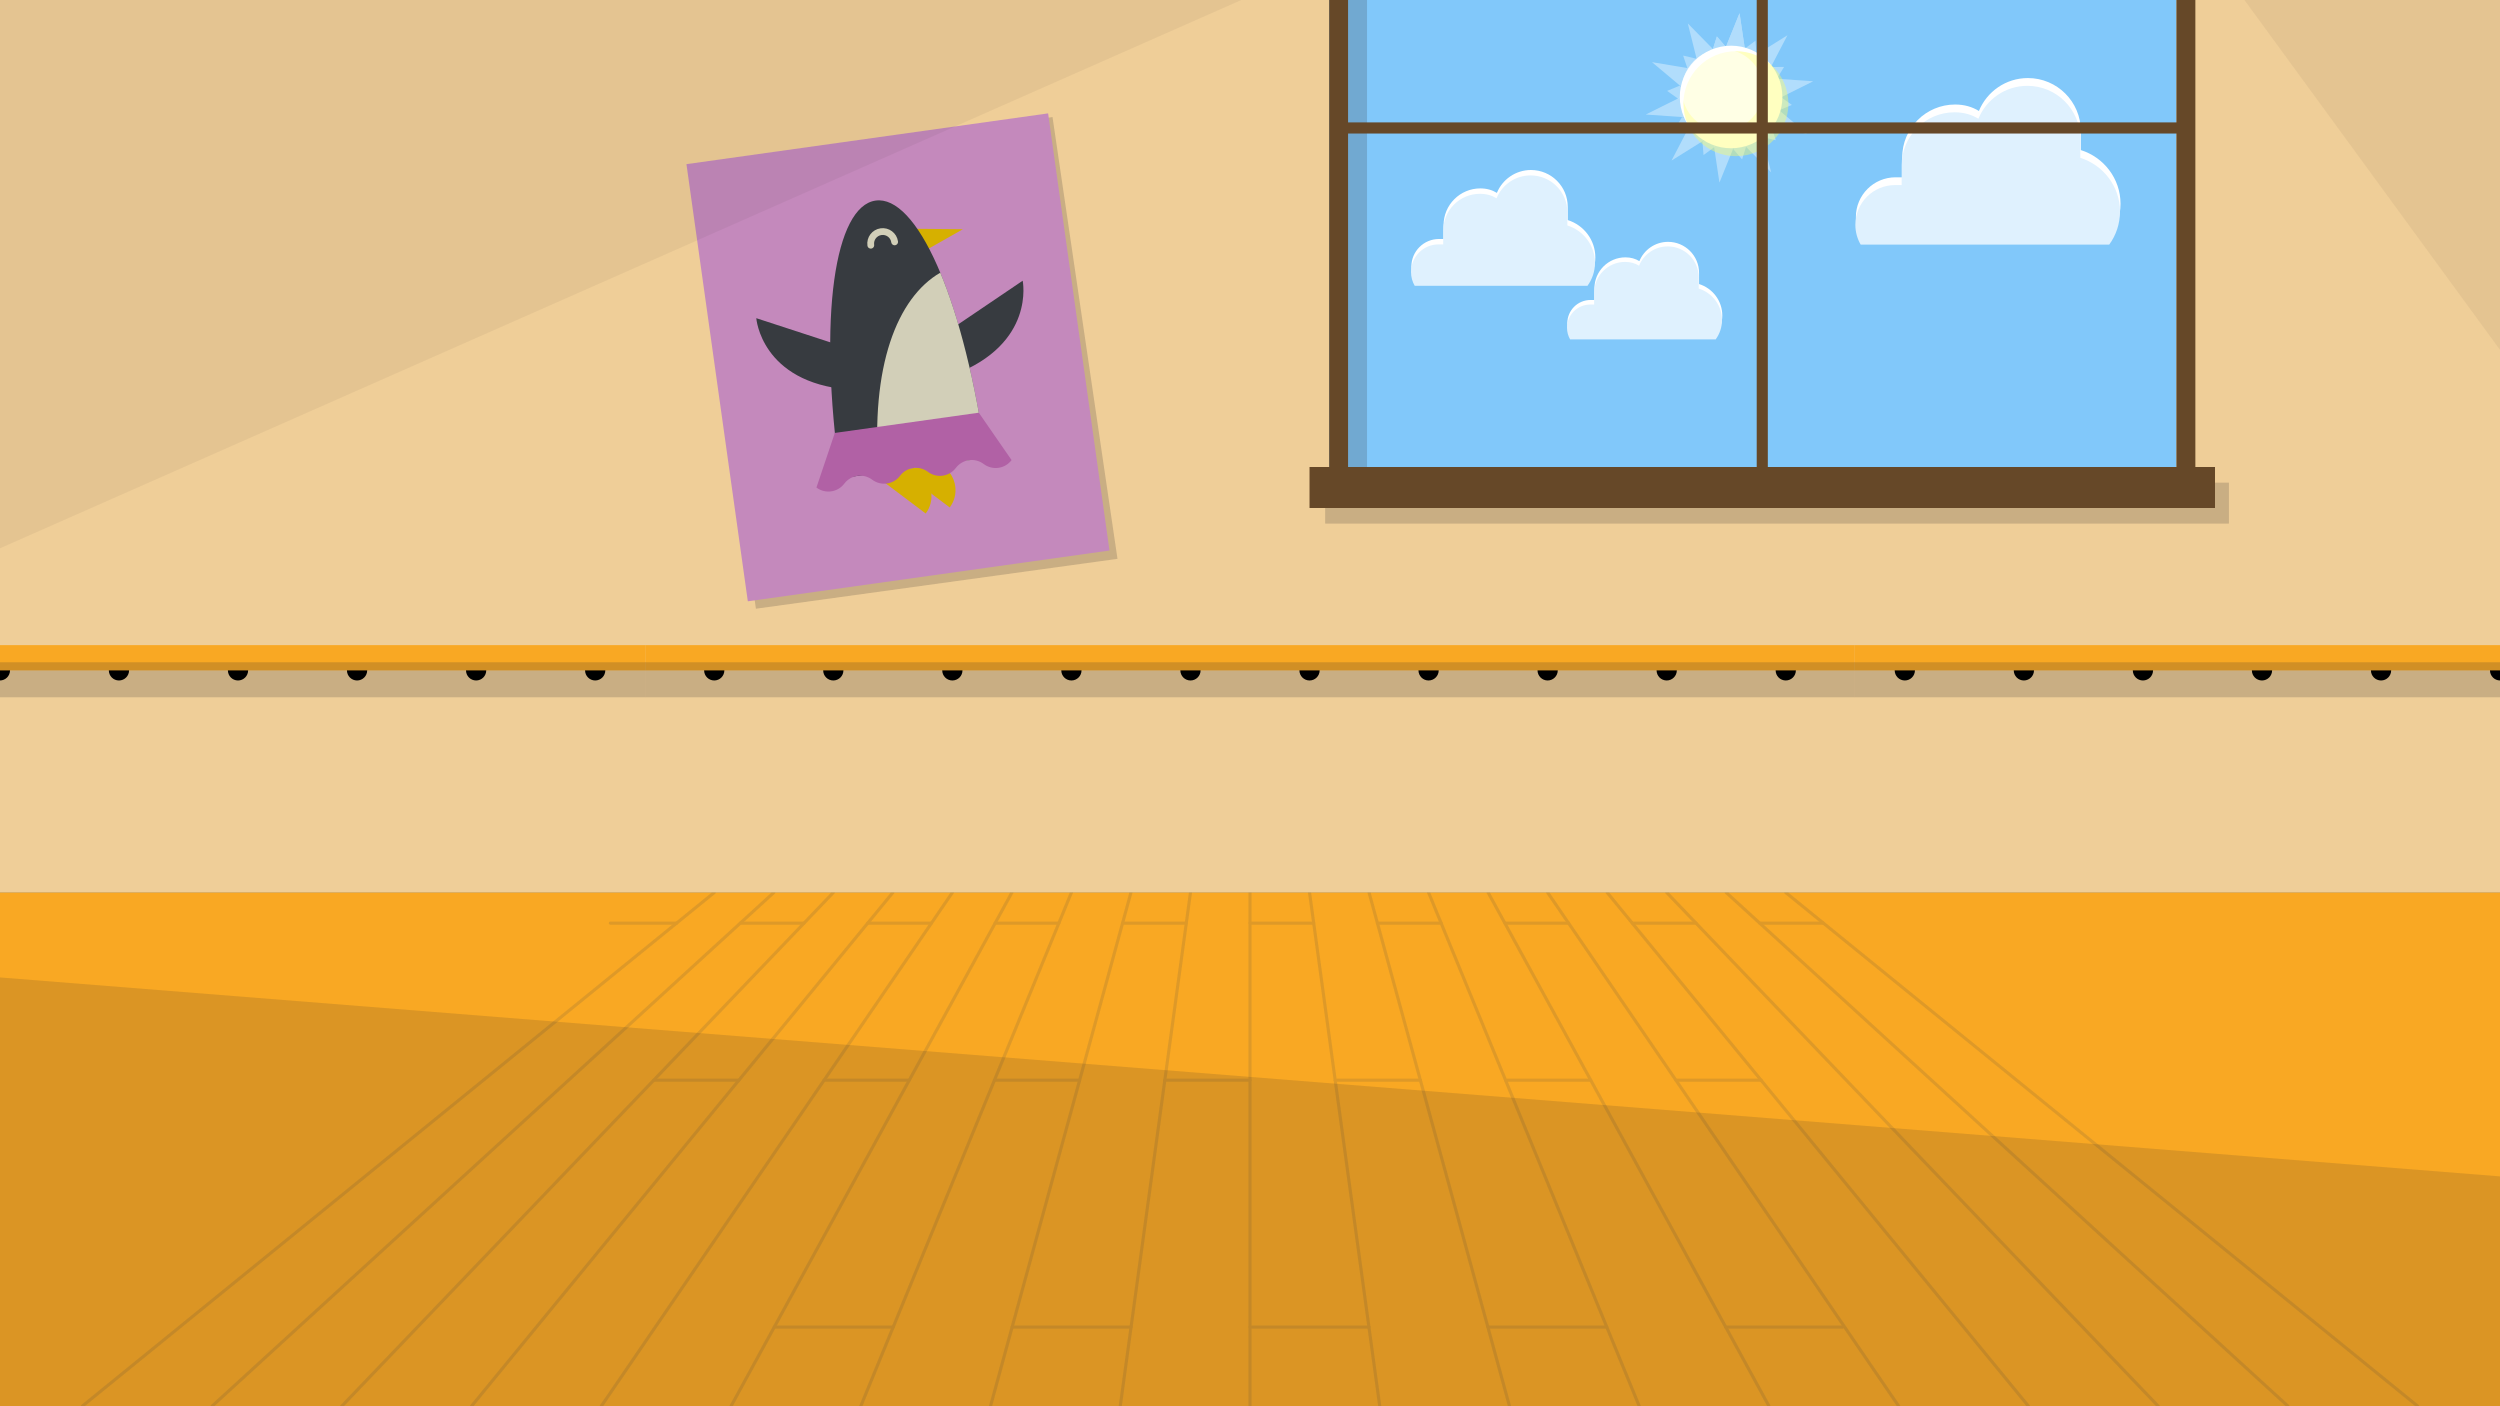 <?xml version="1.0" encoding="iso-8859-1"?>
<!-- Generator: Adobe Illustrator 19.1.0, SVG Export Plug-In . SVG Version: 6.00 Build 0)  -->
<svg version="1.1" xmlns="http://www.w3.org/2000/svg" xmlns:xlink="http://www.w3.org/1999/xlink" x="0px" y="0px" width="1600px"
	 height="900px" viewBox="0 0 1600 900" style="enable-background:new 0 0 1600 900;" xml:space="preserve">
<rect x="0" y="0" width="1600" height="900" fill="#333333" stroke="none"/>
<symbol  id="New_Symbol_101" viewBox="-53.585 -54.25 107.17 108.5">
	<path style="fill:#FFFFFF;" d="M24.904,6.509c2.954-14.405-6.33-28.477-20.734-31.43s-28.477,6.33-31.43,20.734
		s6.33,28.477,20.734,31.43S21.95,20.914,24.904,6.509z"/>
	<path style="fill:#FFFFFF;" d="M27.487,7.429C30.19-5.754,21.694-18.633,8.511-21.336S-17.551-15.543-20.254-2.36
		s5.793,26.062,18.976,28.765S24.784,20.612,27.487,7.429z"/>
	<path style="fill:#FFFFFF;" d="M25.944,0.669c2.703-13.183-5.793-26.062-18.976-28.765s-26.062,5.793-28.765,18.976
		s5.793,26.062,18.976,28.765S23.241,13.853,25.944,0.669z"/>
	<path style="fill:#FFFFFF;" d="M25.855,5.682C28.667-8.03,19.83-21.425,6.118-24.237S-20.99-18.211-23.801-4.499
		s6.025,27.108,19.738,29.919S23.044,19.395,25.855,5.682z"/>
	<path style="fill:#FFFFFF;" d="M33.178,7.184c3.641-17.757-7.802-35.103-25.559-38.743C-10.137-35.2-27.483-23.757-31.124-6.001
		s7.802,35.103,25.559,38.743C12.192,36.383,29.537,24.94,33.178,7.184z"/>
	<g style="opacity:0.36;">
		<g>
			<polygon style="fill:#FFFFFF;" points="-2.389,32.726 -5.469,26.672 -10.683,31.026 -8.071,39.361 			"/>
			<path style="fill:#FFFFFF;" d="M2.163,3.279C2.471,1.776,1.502,0.308,0,0s-2.971,0.66-3.279,2.163s0.66,2.971,2.163,3.279
				C0.387,5.75,1.854,4.782,2.163,3.279z"/>
		</g>
		<g>
			<polygon style="fill:#FFFFFF;" points="17.303,27.88 11.253,24.793 9.594,31.38 16.606,36.587 			"/>
			<path style="fill:#FFFFFF;" d="M3.677,1.381C3.043-0.016,1.396-0.634,0,0s-2.015,2.28-1.381,3.677s2.28,2.015,3.677,1.381
				S4.311,2.778,3.677,1.381z"/>
		</g>
		<g>
			<polygon style="fill:#FFFFFF;" points="30.386,12.385 23.676,13.443 26.206,19.747 34.94,19.839 			"/>
			<path style="fill:#FFFFFF;" d="M3.786-1.044C2.452-1.801,0.757-1.334,0,0s-0.29,3.029,1.044,3.787s3.029,0.29,3.787-1.044
				S5.12-0.286,3.786-1.044z"/>
		</g>
		<g>
			<polygon style="fill:#FFFFFF;" points="31.862,-7.841 27.056,-3.041 32.808,0.572 39.927,-4.488 			"/>
			<path style="fill:#FFFFFF;" d="M2.449-3.07C0.925-2.899-0.172-1.524,0,0s1.546,2.621,3.07,2.45s2.621-1.546,2.45-3.07
				S3.974-3.242,2.449-3.07z"/>
		</g>
		<g>
			<polygon style="fill:#FFFFFF;" points="21.168,-25.072 20.101,-18.364 26.878,-18.821 29.664,-27.1 			"/>
			<path style="fill:#FFFFFF;" d="M0.177-3.924C-0.956-2.889-1.035-1.132,0,0s2.791,1.212,3.924,0.177s1.212-2.791,0.177-3.924
				S1.309-4.959,0.177-3.924z"/>
		</g>
		<g>
			<polygon style="fill:#FFFFFF;" points="2.388,-32.726 5.468,-26.672 10.682,-31.026 8.07,-39.36 			"/>
			<path style="fill:#FFFFFF;" d="M-2.163-3.279C-2.472-1.776-1.503-0.308,0,0S2.97-0.66,3.278-2.163s-0.66-2.971-2.163-3.279
				C-0.387-5.75-1.855-4.781-2.163-3.279z"/>
		</g>
		<g>
			<polygon style="fill:#FFFFFF;" points="-17.304,-27.88 -11.254,-24.793 -9.595,-31.379 -16.607,-36.587 			"/>
			<path style="fill:#FFFFFF;" d="M-3.678-1.381C-3.044,0.016-1.397,0.634,0,0s2.015-2.28,1.381-3.677S-0.9-5.692-2.296-5.058
				S-4.312-2.778-3.678-1.381z"/>
		</g>
		<g>
			<polygon style="fill:#FFFFFF;" points="-30.387,-12.385 -23.677,-13.443 -26.207,-19.747 -34.941,-19.838 			"/>
			<path style="fill:#FFFFFF;" d="M-3.787,1.044C-2.453,1.801-0.758,1.334,0,0s0.29-3.029-1.044-3.787s-3.029-0.29-3.787,1.044
				S-5.121,0.287-3.787,1.044z"/>
		</g>
		<g>
			<polygon style="fill:#FFFFFF;" points="-31.863,7.841 -27.057,3.041 -32.809,-0.572 -39.928,4.488 			"/>
			<path style="fill:#FFFFFF;" d="M-2.45,3.07C-0.926,2.899,0.171,1.525,0,0s-1.546-2.621-3.07-2.45s-2.621,1.546-2.45,3.07
				S-3.975,3.242-2.45,3.07z"/>
		</g>
		<g>
			<polygon style="fill:#FFFFFF;" points="-21.169,25.072 -20.102,18.364 -26.879,18.821 -29.665,27.1 			"/>
			<path style="fill:#FFFFFF;" d="M-0.178,3.924C0.955,2.89,1.034,1.133,0,0s-2.791-1.212-3.924-0.177s-1.212,2.791-0.177,3.924
				S-1.31,4.959-0.178,3.924z"/>
		</g>
		<g>
			<polygon style="fill:#FFFFFF;" points="-2.389,32.726 -5.469,26.672 -10.683,31.026 -8.071,39.361 			"/>
			<path style="fill:#FFFFFF;" d="M2.163,3.279C2.471,1.776,1.502,0.308,0,0s-2.971,0.66-3.279,2.163s0.66,2.971,2.163,3.279
				C0.387,5.75,1.854,4.782,2.163,3.279z"/>
		</g>
	</g>
	<g style="opacity:0.38;">
		<g>
			<polygon style="fill:#FFFFFF;" points="10.283,28.403 3.272,27.573 -3.35,30.021 6.438,54.25 			"/>
			<path style="fill:#FFFFFF;" d="M4.38,2.449C4.188,0.832,2.227-0.264,0,0s-3.877,1.789-3.685,3.406
				c0.192,1.617,2.153,2.713,4.38,2.449S4.572,4.066,4.38,2.449z"/>
		</g>
		<g>
			<polygon style="fill:#FFFFFF;" points="25.014,16.934 18.854,20.384 14.936,26.257 37.096,40.105 			"/>
			<path style="fill:#FFFFFF;" d="M4.983-0.593C3.877-1.788,1.646-1.523,0,0S-2.085,3.727-0.98,4.922s3.337,0.93,4.983-0.593
				S6.088,0.602,4.983-0.593z"/>
		</g>
		<g>
			<polygon style="fill:#FFFFFF;" points="30.19,-1.003 27.234,5.408 27.516,12.463 53.584,10.641 			"/>
			<path style="fill:#FFFFFF;" d="M3.682-3.409C2.085-3.726,0.436-2.2,0,0S0.503,4.24,2.1,4.557s3.246-1.209,3.683-3.409
				S5.279-3.092,3.682-3.409z"/>
		</g>
		<g>
			<polygon style="fill:#FFFFFF;" points="23.835,-18.558 25.212,-11.633 29.587,-6.091 49.605,-22.888 			"/>
			<path style="fill:#FFFFFF;" d="M0.975-4.922C-0.503-4.24-0.94-2.036,0,0s2.9,3.134,4.378,2.452S6.293-0.434,5.353-2.47
				S2.454-5.605,0.975-4.922z"/>
		</g>
		<g>
			<polygon style="fill:#FFFFFF;" points="8.375,-29.023 13.559,-24.231 20.355,-22.319 26.678,-47.674 			"/>
			<path style="fill:#FFFFFF;" d="M-2.105-4.556C-2.9-3.135-1.958-1.095,0,0s4.188,0.831,4.983-0.59S4.836-4.05,2.879-5.145
				S-1.309-5.977-2.105-4.556z"/>
		</g>
		<g>
			<polygon style="fill:#FFFFFF;" points="-10.284,-28.403 -3.273,-27.573 3.349,-30.021 -6.439,-54.25 			"/>
			<path style="fill:#FFFFFF;" d="M-4.381-2.449C-4.189-0.832-2.228,0.264,0,0s3.877-1.789,3.685-3.406s-2.153-2.713-4.38-2.449
				S-4.572-4.066-4.381-2.449z"/>
		</g>
		<g>
			<polygon style="fill:#FFFFFF;" points="-25.015,-16.934 -18.855,-20.383 -14.937,-26.256 -37.097,-40.105 			"/>
			<path style="fill:#FFFFFF;" d="M-4.983,0.593C-3.878,1.789-1.647,1.523,0,0s2.085-3.726,0.979-4.922s-3.337-0.93-4.983,0.593
				S-6.089-0.602-4.983,0.593z"/>
		</g>
		<g>
			<polygon style="fill:#FFFFFF;" points="-30.191,1.004 -27.235,-5.408 -27.517,-12.463 -53.585,-10.64 			"/>
			<path style="fill:#FFFFFF;" d="M-3.683,3.409C-2.086,3.726-0.437,2.2,0,0s-0.504-4.24-2.101-4.557s-3.246,1.209-3.683,3.409
				C-6.221,1.052-5.28,3.092-3.683,3.409z"/>
		</g>
		<g>
			<polygon style="fill:#FFFFFF;" points="-23.836,18.558 -25.213,11.633 -29.587,6.092 -49.606,22.888 			"/>
			<path style="fill:#FFFFFF;" d="M-0.976,4.923C0.502,4.24,0.939,2.037,0,0s-2.9-3.134-4.378-2.452S-6.294,0.434-5.354,2.47
				S-2.455,5.605-0.976,4.923z"/>
		</g>
		<g>
			<polygon style="fill:#FFFFFF;" points="-8.376,29.023 -13.56,24.231 -20.356,22.319 -26.679,47.674 			"/>
			<path style="fill:#FFFFFF;" d="M2.104,4.556C2.899,3.135,1.957,1.095,0,0s-4.188-0.831-4.983,0.59S-4.837,4.05-2.88,5.146
				S1.308,5.977,2.104,4.556z"/>
		</g>
		<g>
			<polygon style="fill:#FFFFFF;" points="10.283,28.403 3.272,27.573 -3.35,30.021 6.438,54.25 			"/>
			<path style="fill:#FFFFFF;" d="M4.38,2.449C4.188,0.832,2.227-0.264,0,0s-3.877,1.789-3.685,3.406
				c0.192,1.617,2.153,2.713,4.38,2.449S4.572,4.066,4.38,2.449z"/>
		</g>
	</g>
	<path style="opacity:0.39;fill:#FFFF5C;" d="M37.006,3.049c3.725-18.169-7.984-35.918-26.153-39.644s-35.918,7.984-39.644,26.153
		s7.984,35.918,26.153,39.644S33.281,21.218,37.006,3.049z"/>
	<path style="opacity:0.58;fill:#FFFFFF;" d="M21.155,10.334c2.893-14.112-6.201-27.898-20.313-30.791s-27.898,6.201-30.791,20.313
		s6.201,27.898,20.313,30.791S18.261,24.446,21.155,10.334z"/>
</symbol>
<symbol  id="New_Symbol_21" viewBox="-26.153 -17.16 52.202 32.789">
	<path style="fill:#FFFFFF;" d="M-18.235-3.908h1.303V0c0,5.754,4.665,10.42,10.42,10.42c1.807,0,3.378-0.461,4.683-1.271
		c1.554,3.8,5.284,6.481,9.644,6.481c5.754,0,10.42-4.665,10.42-10.42V1.452c4.501-1.404,7.815-5.606,7.815-10.57
		c0-2.436-0.788-4.683-2.121-6.512h-48.93c-0.665,1.15-1.047,2.483-1.047,3.907C-26.049-7.407-22.551-3.908-18.235-3.908z"/>
	<path style="fill:#DFF1FE;" d="M-18.338-5.438h1.303v3.907c0,5.754,4.665,10.42,10.42,10.42c1.807,0,3.378-0.461,4.683-1.271
		c1.554,3.8,5.284,6.481,9.644,6.481c5.754,0,10.42-4.665,10.42-10.42v-3.757c4.501-1.404,7.815-5.606,7.815-10.57
		c0-2.436-0.788-4.683-2.121-6.512h-48.93c-0.665,1.15-1.047,2.483-1.047,3.907C-26.153-8.937-22.655-5.438-18.338-5.438z"/>
</symbol>
<g id="Dance_Studio">
	<rect x="0" y="0" style="fill:#ECEFF0;" width="1600" height="571.224"/>
	<rect x="0.001" y="0.001" style="fill:#EFCE98;" width="1600" height="571.22"/>
	<g>
		<g>
			<polygon style="opacity:0.2;fill:#332E2E;" points="444.428,109.731 673.609,74.904 715.194,357.653 483.782,389.579 			"/>
			
				<rect x="457.589" y="87.482" transform="matrix(-0.99 0.139 -0.139 -0.99 1175.247 375.335)" style="fill:#C489BC;" width="233.808" height="282.602"/>
		</g>
		<g>
			<polygon style="fill:#D6B000;" points="582.216,146.388 616.218,146.71 590.445,161.318 			"/>
			<path style="fill:#D6B000;" d="M607.83,324.773c6.123-8.127,4.475-19.697-3.682-25.843c-8.157-6.146-19.732-4.539-25.856,3.588
				L607.83,324.773z"/>
			<path style="fill:#373B40;" d="M631.058,292.997C616.3,188.059,586.116,124.75,560.372,128.37
				c-25.745,3.62-37.299,72.799-22.542,177.738L631.058,292.997z"/>
			<path style="fill:#373B40;" d="M544.85,223.491l-60.829-19.856c0,0,3.042,41.033,59.147,45.73S544.85,223.491,544.85,223.491z"/>
			<path style="fill:#373B40;" d="M601.526,215.521l52.993-35.862c0,0,8.393,40.281-44.241,60.269
				C557.645,259.917,601.526,215.521,601.526,215.521z"/>
			<g style="opacity:0.77;">
				<path style="fill:#FFFBDB;" d="M562.389,302.654c-5.481-68.14,11.763-112.125,39.39-128.141
					c11.816,28.342,22.281,68.728,29.279,118.485L562.389,302.654z"/>
			</g>
			
				<path style="opacity:0.77;fill:none;stroke:#FFFBDB;stroke-width:4.34;stroke-linecap:round;stroke-linejoin:round;stroke-miterlimit:10;" d="
				M572.565,154.797c-0.59-4.199-4.486-7.123-8.7-6.53c-4.214,0.593-7.152,4.477-6.561,8.676"/>
			<path style="fill:#D6B000;" d="M592.454,328.656c6.123-8.127,4.475-19.697-3.682-25.843c-8.157-6.146-19.732-4.539-25.856,3.588
				L592.454,328.656z"/>
			<path style="fill:#B161A5;" d="M626.429,264.12l-92.15,12.959l-11.763,34.951c5.62,4.234,13.608,3.111,17.842-2.509
				c4.234-5.62,12.222-6.743,17.842-2.509s13.608,3.111,17.842-2.509c4.234-5.62,12.222-6.743,17.842-2.509
				c5.62,4.234,13.608,3.111,17.842-2.509c4.234-5.62,12.222-6.743,17.842-2.509c5.62,4.234,13.608,3.111,17.842-2.509
				L626.429,264.12z"/>
		</g>
	</g>
	<polygon style="opacity:0.06;fill:#332E2E;" points="0,350.891 0,0 794.431,0 	"/>
	<polygon style="opacity:0.06;fill:#332E2E;" points="1600.001,0.001 1600.001,223.901 1436.431,0.001 	"/>
	<rect x="850.669" y="0" style="fill:#81C8FA;" width="542.256" height="298.891"/>
	<rect x="0" y="571.224" style="fill:#F9A823;" width="1600" height="328.667"/>
	<g>
		<defs>
			<rect id="SVGID_1_" x="0" y="571.224" width="1600" height="328.667"/>
		</defs>
		<clipPath id="SVGID_2_">
			<use xlink:href="#SVGID_1_"  style="overflow:visible;"/>
		</clipPath>
		<g style="opacity:0.15;clip-path:url(#SVGID_2_);">
			<g>
				
					<line style="fill:none;stroke:#434343;stroke-width:2;stroke-linecap:round;stroke-miterlimit:10;" x1="495.213" y1="571.224" x2="135.762" y2="899.891"/>
				
					<line style="fill:none;stroke:#434343;stroke-width:2;stroke-linecap:round;stroke-miterlimit:10;" x1="457.114" y1="571.224" x2="52.732" y2="899.891"/>
				
					<line style="fill:none;stroke:#434343;stroke-width:2;stroke-linecap:round;stroke-miterlimit:10;" x1="533.311" y1="571.224" x2="218.791" y2="899.891"/>
				
					<line style="fill:none;stroke:#434343;stroke-width:2;stroke-linecap:round;stroke-miterlimit:10;" x1="571.409" y1="571.224" x2="301.821" y2="899.891"/>
				
					<line style="fill:none;stroke:#434343;stroke-width:2;stroke-linecap:round;stroke-miterlimit:10;" x1="609.508" y1="571.224" x2="384.851" y2="899.891"/>
				
					<line style="fill:none;stroke:#434343;stroke-width:2;stroke-linecap:round;stroke-miterlimit:10;" x1="647.606" y1="571.224" x2="467.881" y2="899.891"/>
				
					<line style="fill:none;stroke:#434343;stroke-width:2;stroke-linecap:round;stroke-miterlimit:10;" x1="685.705" y1="571.224" x2="550.911" y2="899.891"/>
				
					<line style="fill:none;stroke:#434343;stroke-width:2;stroke-linecap:round;stroke-miterlimit:10;" x1="723.803" y1="571.224" x2="633.94" y2="899.891"/>
				
					<line style="fill:none;stroke:#434343;stroke-width:2;stroke-linecap:round;stroke-miterlimit:10;" x1="761.902" y1="571.224" x2="716.97" y2="899.891"/>
				
					<line style="fill:none;stroke:#434343;stroke-width:2;stroke-linecap:round;stroke-miterlimit:10;" x1="800" y1="571.224" x2="800" y2="899.891"/>
				
					<line style="fill:none;stroke:#434343;stroke-width:2;stroke-linecap:round;stroke-miterlimit:10;" x1="838.099" y1="571.224" x2="883.03" y2="899.891"/>
				
					<line style="fill:none;stroke:#434343;stroke-width:2;stroke-linecap:round;stroke-miterlimit:10;" x1="876.197" y1="571.224" x2="966.06" y2="899.891"/>
				
					<line style="fill:none;stroke:#434343;stroke-width:2;stroke-linecap:round;stroke-miterlimit:10;" x1="914.295" y1="571.224" x2="1049.089" y2="899.891"/>
				
					<line style="fill:none;stroke:#434343;stroke-width:2;stroke-linecap:round;stroke-miterlimit:10;" x1="952.394" y1="571.224" x2="1132.119" y2="899.891"/>
				
					<line style="fill:none;stroke:#434343;stroke-width:2;stroke-linecap:round;stroke-miterlimit:10;" x1="990.492" y1="571.224" x2="1215.149" y2="899.891"/>
				
					<line style="fill:none;stroke:#434343;stroke-width:2;stroke-linecap:round;stroke-miterlimit:10;" x1="1028.591" y1="571.224" x2="1298.179" y2="899.891"/>
				
					<line style="fill:none;stroke:#434343;stroke-width:2;stroke-linecap:round;stroke-miterlimit:10;" x1="1066.689" y1="571.224" x2="1381.209" y2="899.891"/>
				
					<line style="fill:none;stroke:#434343;stroke-width:2;stroke-linecap:round;stroke-miterlimit:10;" x1="1104.787" y1="571.224" x2="1464.239" y2="899.891"/>
				
					<line style="fill:none;stroke:#434343;stroke-width:2;stroke-linecap:round;stroke-miterlimit:10;" x1="1142.886" y1="571.224" x2="1547.268" y2="899.891"/>
			</g>
			<g>
				
					<line style="fill:none;stroke:#434343;stroke-width:2;stroke-linecap:round;stroke-miterlimit:10;" x1="1166.985" y1="590.811" x2="1126.209" y2="590.811"/>
				
					<line style="fill:none;stroke:#434343;stroke-width:2;stroke-linecap:round;stroke-miterlimit:10;" x1="1085.433" y1="590.811" x2="1044.657" y2="590.811"/>
				
					<line style="fill:none;stroke:#434343;stroke-width:2;stroke-linecap:round;stroke-miterlimit:10;" x1="1003.881" y1="590.811" x2="963.206" y2="590.811"/>
				
					<line style="fill:none;stroke:#434343;stroke-width:2;stroke-linecap:round;stroke-miterlimit:10;" x1="922.328" y1="590.811" x2="881.552" y2="590.811"/>
				
					<line style="fill:none;stroke:#434343;stroke-width:2;stroke-linecap:round;stroke-miterlimit:10;" x1="840.776" y1="590.811" x2="800" y2="590.811"/>
				
					<line style="fill:none;stroke:#434343;stroke-width:2;stroke-linecap:round;stroke-miterlimit:10;" x1="759.204" y1="590.811" x2="718.448" y2="590.811"/>
				
					<line style="fill:none;stroke:#434343;stroke-width:2;stroke-linecap:round;stroke-miterlimit:10;" x1="677.672" y1="590.811" x2="636.896" y2="590.811"/>
				
					<line style="fill:none;stroke:#434343;stroke-width:2;stroke-linecap:round;stroke-miterlimit:10;" x1="596.12" y1="590.811" x2="555.343" y2="590.811"/>
				
					<line style="fill:none;stroke:#434343;stroke-width:2;stroke-linecap:round;stroke-miterlimit:10;" x1="514.495" y1="590.811" x2="473.791" y2="590.811"/>
				
					<line style="fill:none;stroke:#434343;stroke-width:2;stroke-linecap:round;stroke-miterlimit:10;" x1="433.015" y1="590.811" x2="390.63" y2="590.811"/>
				
					<line style="fill:none;stroke:#434343;stroke-width:2;stroke-linecap:round;stroke-miterlimit:10;" x1="1179.199" y1="849.328" x2="1104.47" y2="849.328"/>
				
					<line style="fill:none;stroke:#434343;stroke-width:2;stroke-linecap:round;stroke-miterlimit:10;" x1="1028.352" y1="849.328" x2="952.335" y2="849.328"/>
				
					<line style="fill:none;stroke:#434343;stroke-width:2;stroke-linecap:round;stroke-miterlimit:10;" x1="876.117" y1="849.328" x2="800" y2="849.328"/>
				
					<line style="fill:none;stroke:#434343;stroke-width:2;stroke-linecap:round;stroke-miterlimit:10;" x1="723.883" y1="849.328" x2="647.765" y2="849.328"/>
				
					<line style="fill:none;stroke:#434343;stroke-width:2;stroke-linecap:round;stroke-miterlimit:10;" x1="571.648" y1="849.328" x2="495.53" y2="849.328"/>
				
					<line style="fill:none;stroke:#434343;stroke-width:2;stroke-linecap:round;stroke-miterlimit:10;" x1="1127.108" y1="691.331" x2="1072.59" y2="691.331"/>
				
					<line style="fill:none;stroke:#434343;stroke-width:2;stroke-linecap:round;stroke-miterlimit:10;" x1="1018.072" y1="691.331" x2="963.554" y2="691.331"/>
				
					<line style="fill:none;stroke:#434343;stroke-width:2;stroke-linecap:round;stroke-miterlimit:10;" x1="909.036" y1="691.331" x2="854.518" y2="691.331"/>
				
					<line style="fill:none;stroke:#434343;stroke-width:2;stroke-linecap:round;stroke-miterlimit:10;" x1="800" y1="691.331" x2="745.482" y2="691.331"/>
				
					<line style="fill:none;stroke:#434343;stroke-width:2;stroke-linecap:round;stroke-miterlimit:10;" x1="690.964" y1="691.331" x2="636.446" y2="691.331"/>
				
					<line style="fill:none;stroke:#434343;stroke-width:2;stroke-linecap:round;stroke-miterlimit:10;" x1="581.928" y1="691.331" x2="527.41" y2="691.331"/>
				
					<line style="fill:none;stroke:#434343;stroke-width:2;stroke-linecap:round;stroke-miterlimit:10;" x1="472.892" y1="691.331" x2="418.516" y2="691.331"/>
			</g>
		</g>
	</g>
	
		<use xlink:href="#New_Symbol_21"  width="52.202" height="32.789" x="-26.153" y="-17.16" transform="matrix(2.26 0 0 -2.26 962.143 144.125)" style="overflow:visible;opacity:0.8;"/>
	
		<use xlink:href="#New_Symbol_21"  width="52.202" height="32.789" id="XMLID_1_" x="-26.153" y="-17.16" transform="matrix(1.904 0 0 -1.904 1052.674 184.546)" style="overflow:visible;opacity:0.8;"/>
	
		<use xlink:href="#New_Symbol_21"  width="52.202" height="32.789" x="-26.153" y="-17.16" transform="matrix(3.251 0 0 -3.251 1272.447 100.768)" style="overflow:visible;opacity:0.8;"/>
	
		<use xlink:href="#New_Symbol_101"  width="107.17" height="108.5" x="-53.585" y="-54.25" transform="matrix(1 0 0 -1 1106.872 62.66)" style="overflow:visible;"/>
	<g>
		<rect x="862.778" y="-0.109" style="opacity:0.2;fill:#332E2E;" width="12.109" height="312.107"/>
		<rect x="848.099" y="308.891" style="opacity:0.2;fill:#332E2E;" width="578.407" height="26.214"/>
		<path style="fill:#664828;" d="M1405.035,298.891v-299h-12.109v78.46h-261.519v-78.46h-7.109v78.46H862.778v-78.46h-12.109v299
			h-12.57v26.214h579.506v-26.214H1405.035z M1124.297,298.891H862.778V85.46h217.641h43.878V298.891z M1392.925,298.891h-261.519
			V85.46h43.878h217.641V298.891z"/>
	</g>
	<g>
		<defs>
			<rect id="SVGID_3_" x="0" y="0" width="1600" height="571.224"/>
		</defs>
		<clipPath id="SVGID_4_">
			<use xlink:href="#SVGID_3_"  style="overflow:visible;"/>
		</clipPath>
		<g style="clip-path:url(#SVGID_4_);">
			<rect x="1186.684" y="423.754" style="opacity:0.2;fill:#332E2E;" width="750.569" height="22.512"/>
			<g>
				<circle cx="1219.083" cy="429.027" r="6.48"/>
				<circle cx="1295.28" cy="429.027" r="6.48"/>
				<circle cx="1371.477" cy="429.027" r="6.48"/>
				<circle cx="1447.673" cy="429.027" r="6.48"/>
				<circle cx="1523.87" cy="429.027" r="6.48"/>
				<circle cx="1600.067" cy="429.027" r="6.48"/>
			</g>
			<rect x="1186.684" y="412.883" style="fill:#F9A823;" width="750.569" height="16.145"/>
			<rect x="1186.684" y="423.844" style="opacity:0.2;fill:#332E2E;" width="750.569" height="5.184"/>
		</g>
		<g style="clip-path:url(#SVGID_4_);">
			<rect x="-337.253" y="423.754" style="opacity:0.2;fill:#332E2E;" width="750.569" height="22.512"/>
			<g>
				<circle cx="380.917" cy="429.027" r="6.48"/>
				<circle cx="304.72" cy="429.027" r="6.48"/>
				<circle cx="228.523" cy="429.027" r="6.48"/>
				<circle cx="152.327" cy="429.027" r="6.48"/>
				<circle cx="76.13" cy="429.027" r="6.48"/>
				<circle cx="-0.067" cy="429.027" r="6.48"/>
			</g>
			<rect x="-337.253" y="412.883" style="fill:#F9A823;" width="750.569" height="16.145"/>
			<rect x="-337.253" y="423.844" style="opacity:0.2;fill:#332E2E;" width="750.569" height="5.184"/>
		</g>
		<g style="clip-path:url(#SVGID_4_);">
			<rect x="413.316" y="423.754" style="opacity:0.2;fill:#332E2E;" width="773.369" height="22.512"/>
			<g>
				<circle cx="1142.886" cy="429.027" r="6.48"/>
				<circle cx="457.114" cy="429.027" r="6.48"/>
				<circle cx="533.311" cy="429.027" r="6.48"/>
				<circle cx="609.508" cy="429.027" r="6.48"/>
				<circle cx="685.705" cy="429.027" r="6.48"/>
				<circle cx="761.902" cy="429.027" r="6.48"/>
				<circle cx="838.099" cy="429.027" r="6.48"/>
				<circle cx="914.295" cy="429.027" r="6.48"/>
				<circle cx="990.492" cy="429.027" r="6.48"/>
				<circle cx="1066.689" cy="429.027" r="6.48"/>
			</g>
			<rect x="413.316" y="412.883" style="fill:#F9A823;" width="773.369" height="16.145"/>
			<rect x="413.316" y="423.844" style="opacity:0.2;fill:#332E2E;" width="773.369" height="5.184"/>
		</g>
	</g>
	<polygon style="opacity:0.15;fill:#332E2E;" points="1600,752.891 0,625.557 0,899.891 1600,899.891 	"/>
</g>
<g id="Layer_1">
</g>
</svg>
